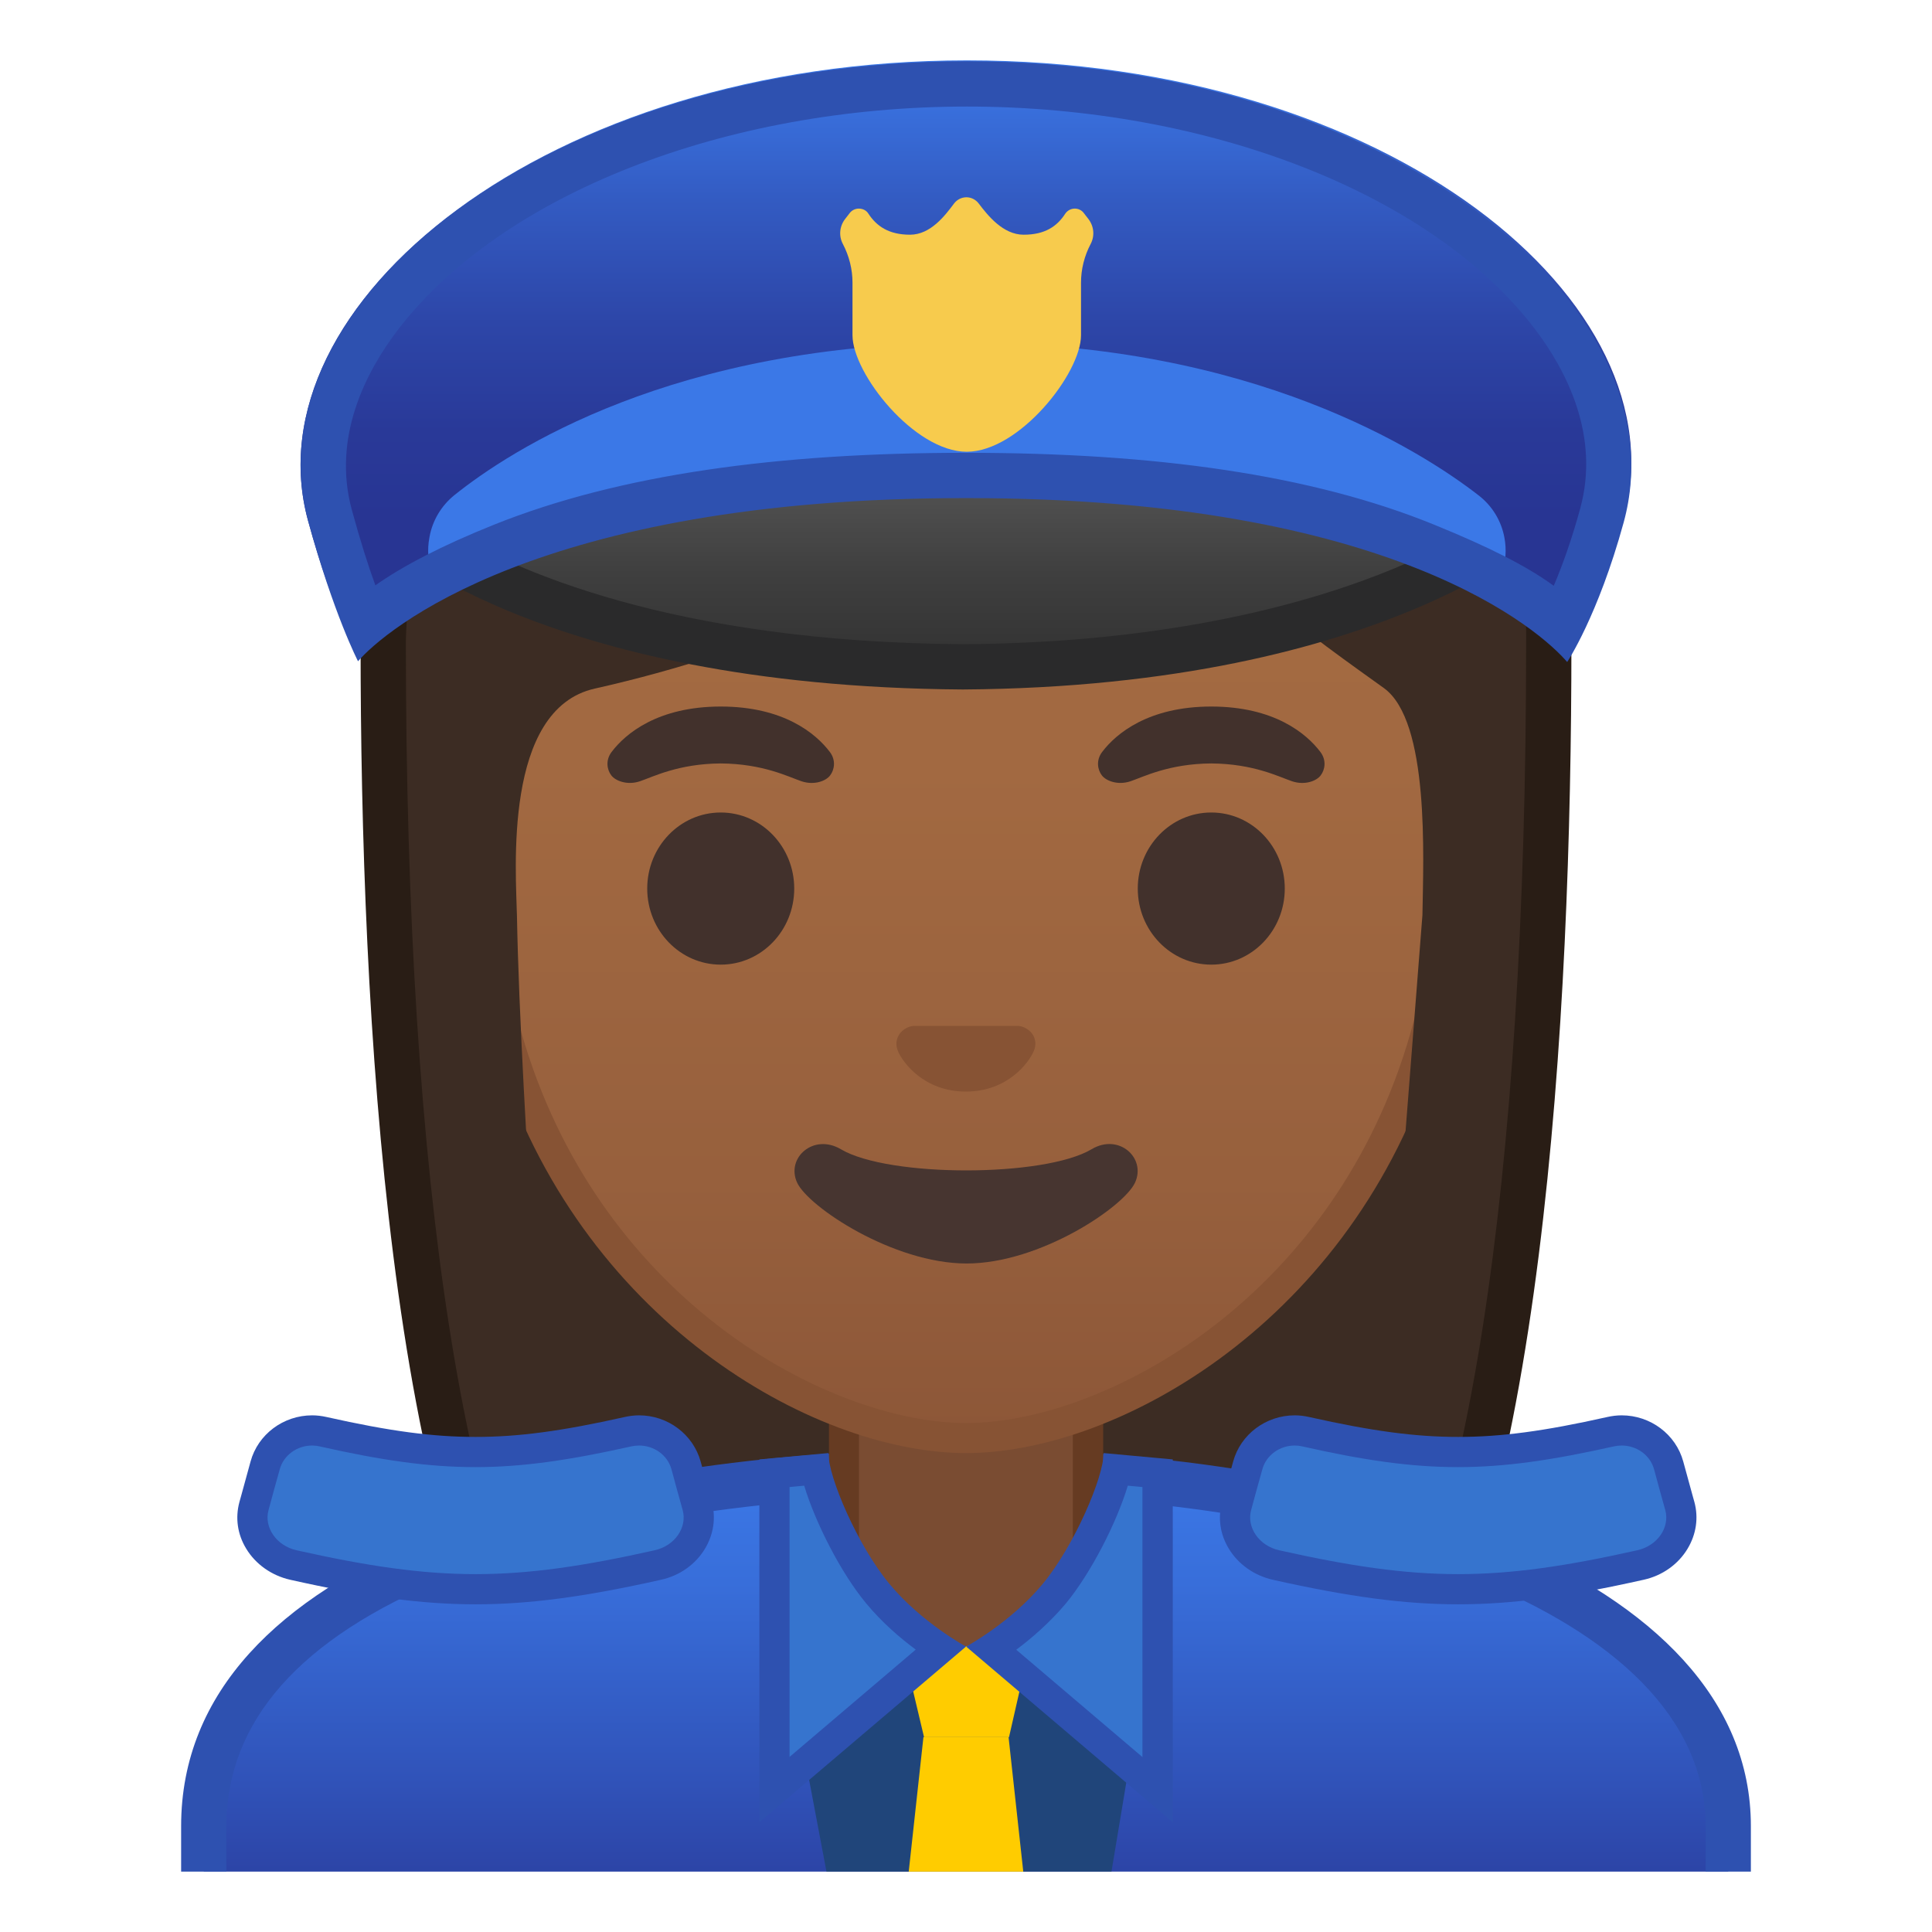 <svg width="100%" height="100%" viewBox="0 0 128 128" style="enable-background:new 0 0 128 128;" xmlns="http://www.w3.org/2000/svg" xmlns:xlink="http://www.w3.org/1999/xlink">
  <g id="body_x26_hair">
    <g>
      <radialGradient id="SVGID_1_" cx="91.646" cy="-33.391" gradientTransform="matrix(0.826 0 0 0.826 -11.448 19.85)" gradientUnits="userSpaceOnUse" r="57.903">
        <stop offset="0" style="stop-color:#554138"/>
        <stop offset="1" style="stop-color:#3C2C23"/>
      </radialGradient>
      <path d="M47.02,119.76c0,0-6.8-0.35-10.21-5.09c-7.37-10.23-11.42-35.81-11.42-72.02 c0-1.66,0.26-16.41,10.66-26.83C42.8,9.05,52.4,5.62,64.57,5.62c12.08,0,21.52,3.38,28.05,10.04 c9.82,10.02,10.04,24.16,9.99,26.89c0,36.31-4.06,61.89-11.42,72.12c-3.3,4.59-9.79,5.06-10.25,5.09L64,119.73L47.02,119.76z" style="fill:url(#SVGID_1_);"/>
      <path d="M64.57,7.12c11.66,0,20.74,3.23,26.98,9.59c9.6,9.8,9.59,24.2,9.56,25.81l0,0.12 c0,35.9-3.96,61.17-11.14,71.15c-2.84,3.94-8.55,4.43-9.08,4.46l-16.9-0.03l-16.88,0.03c-0.58-0.04-6.25-0.54-9.08-4.46 c-7.18-9.98-11.14-35.24-11.14-71.17c0-0.63,0.08-15.58,10.22-25.75C43.57,10.41,52.81,7.12,64.57,7.12 M64.57,4.12 c-41.01,0-40.68,37.92-40.68,38.52c0,24.56,1.88,59.25,11.71,72.9c3.9,5.41,11.43,5.71,11.43,5.71L64,121.23l16.97,0.03 c0,0,7.53-0.3,11.43-5.71c9.83-13.65,11.71-48.34,11.71-72.9C104.1,42.04,105.58,4.12,64.57,4.12L64.57,4.12z" style="fill:#291D15;"/>
    </g>
    <g>
      <defs>
        <rect id="SVGID_2_" height="120" width="120" x="4" y="4"/>
      </defs>
      <clipPath id="SVGID_3_">
        <use style="overflow:visible;" xlink:href="#SVGID_2_"/>
      </clipPath>
      <g id="XMLID_13_" style="clip-path:url(#SVGID_3_);">
        <linearGradient id="SVGID_4_" gradientUnits="userSpaceOnUse" x1="64" x2="64" y1="97.5" y2="130.5">
          <stop offset="3.247793e-03" style="stop-color:#3B78E7"/>
          <stop offset="0.223" style="stop-color:#386EDA"/>
          <stop offset="0.629" style="stop-color:#3052B8"/>
          <stop offset="1" style="stop-color:#283593"/>
        </linearGradient>
        <path d="M13.5,130.5v-9.51c0-17.29,27.21-23.46,50.5-23.49h0.14c13.39,0,25.82,2.15,35.01,6.05 c7,2.98,15.35,8.42,15.35,17.44v9.51H13.5z" style="fill:url(#SVGID_4_);"/>
        <path d="M64.14,99c24.28,0,48.86,7.55,48.86,21.99V129H15v-8.01c0-6.95,4.88-12.47,14.52-16.42 C38.26,100.99,50.51,99.02,64,99L64.14,99 M64.14,96c-0.05,0-0.09,0-0.14,0c-25.65,0.03-52,7.1-52,24.99V132h104v-11.01 C116,104.13,89.9,96,64.14,96L64.14,96z" style="fill:#2E51B0;"/>
      </g>
      <g id="XMLID_11_" style="clip-path:url(#SVGID_3_);">
        <path d="M63.17,115.23c-4,0-7.26-3.22-7.26-7.17V91.08h16.16v16.98c0,3.96-3.26,7.17-7.26,7.17H63.17z" style="fill:#7A4C32;"/>
        <path d="M71.08,92.08v15.98c0,3.4-2.81,6.17-6.26,6.17h-1.65c-3.45,0-6.26-2.77-6.26-6.17V92.08H64H71.08 M73.08,90.08H64h-9.08v17.98c0,4.51,3.7,8.17,8.26,8.17h1.65c4.56,0,8.26-3.66,8.26-8.17V90.08L73.08,90.08z" style="fill:#663B22;"/>
      </g>
      <polygon points="63.97,109.09 53.31,116.35 55.89,130 63.99,130 64.43,130 72.64,130 74.87,116.59 " style="clip-path:url(#SVGID_3_);fill:#20457A;"/>
      <polygon points="66.85,115.09 61.22,115.09 59.44,107.59 63.97,109.09 68.56,107.59 " style="clip-path:url(#SVGID_3_);fill:#FFCC00;"/>
      <polygon points="68.82,133.38 59.18,133.38 61.18,115.09 66.82,115.09 " style="clip-path:url(#SVGID_3_);fill:#FFCC00;"/>
      <g style="clip-path:url(#SVGID_3_);">
        <g>
          <path d="M31.51,105.29c-3.46,0-7.08-0.48-12.08-1.6c-0.96-0.21-1.78-0.8-2.26-1.59 c-0.43-0.71-0.55-1.53-0.34-2.3l0.74-2.69c0.38-1.37,1.66-2.33,3.11-2.33c0.25,0,0.49,0.03,0.74,0.08 c4.21,0.95,7.23,1.35,10.09,1.35c2.87,0,5.89-0.4,10.09-1.35c0.24-0.05,0.49-0.08,0.73-0.08c1.46,0,2.74,0.96,3.11,2.33 l0.74,2.69c0.21,0.77,0.09,1.59-0.34,2.3c-0.48,0.8-1.3,1.38-2.26,1.59C38.58,104.81,34.97,105.29,31.51,105.29z" style="fill:#3674CE;"/>
          <path d="M42.34,95.77c0.98,0,1.89,0.62,2.15,1.59c0.29,1.08,0.44,1.62,0.74,2.69 c0.31,1.14-0.51,2.36-1.86,2.66c-4.69,1.05-8.27,1.58-11.86,1.58s-7.17-0.53-11.86-1.58c-1.34-0.3-2.17-1.52-1.86-2.66 c0.29-1.08,0.44-1.62,0.74-2.69c0.26-0.97,1.17-1.59,2.15-1.59c0.17,0,0.34,0.02,0.51,0.06c4.07,0.92,7.19,1.37,10.31,1.37 s6.24-0.46,10.31-1.37C41.99,95.79,42.17,95.77,42.34,95.77 M42.34,93.77L42.34,93.77c-0.32,0-0.64,0.04-0.95,0.11 c-4.19,0.94-7.05,1.32-9.88,1.32s-5.69-0.38-9.88-1.32c-0.31-0.07-0.63-0.11-0.95-0.11c-1.91,0-3.59,1.26-4.08,3.06l-0.62,2.26 l-0.12,0.43c-0.28,1.04-0.13,2.13,0.45,3.08c0.62,1.03,1.68,1.78,2.9,2.06c5.08,1.14,8.76,1.63,12.3,1.63s7.22-0.49,12.3-1.63 c1.22-0.27,2.28-1.02,2.9-2.06c0.57-0.95,0.73-2.04,0.45-3.08l-0.74-2.69C45.92,95.03,44.25,93.77,42.34,93.77L42.34,93.77z" style="fill:#2E51B0;"/>
        </g>
      </g>
      <g style="clip-path:url(#SVGID_3_);">
        <g>
          <path d="M96.62,105.29c-3.46,0-7.08-0.48-12.08-1.6c-0.96-0.21-1.78-0.8-2.26-1.59 c-0.43-0.71-0.55-1.53-0.34-2.3l0.74-2.69c0.38-1.37,1.66-2.33,3.11-2.33c0.25,0,0.49,0.03,0.74,0.08 c4.21,0.95,7.23,1.35,10.09,1.35c2.87,0,5.89-0.4,10.1-1.35c0.24-0.05,0.49-0.08,0.73-0.08c1.46,0,2.74,0.96,3.11,2.33 l0.74,2.69c0.21,0.77,0.09,1.59-0.34,2.3c-0.48,0.8-1.3,1.38-2.26,1.59C103.69,104.81,100.08,105.29,96.62,105.29z" style="fill:#3674CE;"/>
          <path d="M107.44,95.77c0.98,0,1.89,0.62,2.15,1.59c0.29,1.08,0.44,1.62,0.74,2.69 c0.31,1.14-0.51,2.36-1.86,2.66c-4.69,1.05-8.27,1.58-11.86,1.58s-7.17-0.53-11.86-1.58c-1.34-0.3-2.17-1.52-1.86-2.66 c0.29-1.08,0.44-1.62,0.74-2.69c0.26-0.97,1.17-1.59,2.15-1.59c0.17,0,0.34,0.02,0.51,0.06c4.07,0.92,7.19,1.37,10.31,1.37 c3.12,0,6.24-0.46,10.31-1.37C107.1,95.79,107.27,95.77,107.44,95.77 M107.44,93.77c-0.32,0-0.64,0.04-0.95,0.11 c-4.19,0.94-7.05,1.32-9.88,1.32c-2.83,0-5.69-0.38-9.88-1.32c-0.31-0.07-0.63-0.11-0.95-0.11c-1.91,0-3.59,1.26-4.08,3.06 l-0.62,2.26l-0.12,0.43c-0.28,1.04-0.13,2.13,0.45,3.08c0.62,1.03,1.68,1.78,2.9,2.06c5.08,1.14,8.76,1.63,12.3,1.63 s7.22-0.49,12.3-1.63c1.22-0.27,2.28-1.02,2.9-2.06c0.57-0.95,0.73-2.04,0.45-3.08l-0.12-0.43l-0.62-2.26 C111.03,95.03,109.35,93.77,107.44,93.77L107.44,93.77z" style="fill:#2E51B0;"/>
        </g>
      </g>
      <g style="clip-path:url(#SVGID_3_);">
        <g>
          <path d="M51.31,97.61l2.71-0.25c0.52,2.33,2.37,6.1,4.13,8.23c1.37,1.65,3.03,2.9,4.15,3.64l-10.99,9.35 V97.61z" style="fill:#3674CE;"/>
          <path d="M53.28,98.43c0.75,2.48,2.44,5.79,4.1,7.79c1.04,1.26,2.25,2.3,3.29,3.07l-8.36,7.11V98.52 L53.28,98.43 M54.88,96.27l-4.57,0.42v24.04L64,109.09c0,0-2.95-1.59-5.07-4.15C56.83,102.42,54.88,97.87,54.88,96.27 L54.88,96.27z" style="fill:#2E51B0;"/>
        </g>
        <g>
          <path d="M65.7,109.22c1.11-0.74,2.78-1.99,4.15-3.64c1.76-2.12,3.61-5.9,4.13-8.23l2.71,0.25v20.96 L65.7,109.22z" style="fill:#3674CE;"/>
          <path d="M74.72,98.43l0.97,0.09v17.89l-8.36-7.11c1.03-0.77,2.24-1.82,3.29-3.07 C72.28,104.21,73.97,100.91,74.72,98.43 M73.12,96.27c0,1.6-1.95,6.15-4.04,8.67c-2.12,2.56-5.07,4.15-5.07,4.15l13.69,11.64 V96.69L73.12,96.27L73.12,96.27z" style="fill:#2E51B0;"/>
        </g>
      </g>
    </g>
  </g>
  <g id="head">
    <g>
      <linearGradient id="SVGID_5_" gradientUnits="userSpaceOnUse" x1="64" x2="64" y1="94.708" y2="17.885">
        <stop offset="0" style="stop-color:#8D5738"/>
        <stop offset="0.216" style="stop-color:#97603D"/>
        <stop offset="0.573" style="stop-color:#A26941"/>
        <stop offset="1" style="stop-color:#A56C43"/>
      </linearGradient>
      <path d="M64,95.27c-2.3,0-4.91-0.5-7.56-1.43C45.1,89.83,31.87,77.5,31.87,55.95 c0-28.72,17.31-38.91,32.13-38.91s32.13,10.19,32.13,38.91c0,21.58-13.26,33.9-24.61,37.9C68.89,94.78,66.29,95.27,64,95.27z" style="fill:url(#SVGID_5_);"/>
      <path d="M64,18.04L64,18.04c8.41,0,16.06,3.25,21.55,9.15c6.27,6.73,9.58,16.68,9.58,28.77 c0,21.06-12.9,33.07-23.94,36.96c-2.53,0.89-5.01,1.36-7.19,1.36c-2.19,0-4.69-0.48-7.23-1.38c-11.03-3.9-23.9-15.92-23.9-36.94 c0-12.09,3.31-22.03,9.58-28.77C47.94,21.29,55.59,18.04,64,18.04 M64,16.04L64,16.04L64,16.04c-17.2,0-33.13,12.79-33.13,39.91 c0,21.79,13.49,34.67,25.23,38.83c2.8,0.99,5.5,1.49,7.9,1.49c2.38,0,5.07-0.49,7.85-1.47c11.76-4.14,25.28-17.03,25.28-38.84 C97.13,28.83,81.2,16.04,64,16.04L64,16.04z" style="fill:#875334;"/>
    </g>
    <g>
      <defs>
        <path id="SVGID_6_" d="M30.41,88.85l-1.5-51.44c0-16.95,15.78-29.85,32.73-29.85h4.93c16.95,0,32.54,12.9,32.54,29.85l-1.5,51.18 L30.41,88.85z"/>
      </defs>
      <clipPath id="SVGID_7_">
        <use style="overflow:visible;" xlink:href="#SVGID_6_"/>
      </clipPath>
      <g style="clip-path:url(#SVGID_7_);">
        <radialGradient id="SVGID_8_" cx="110.023" cy="-24.542" gradientTransform="matrix(0.796 0 0 0.796 -23.582 19.115)" gradientUnits="userSpaceOnUse" r="48.206">
          <stop offset="0" style="stop-color:#554138"/>
          <stop offset="1" style="stop-color:#3C2C23"/>
        </radialGradient>
        <path d="M101.89,42.65c0,0,1.02-35.57-37.81-35.57S26.11,42.65,26.11,42.65s0.33,45.48,3.2,51.39 s7.2,5.71,7.2,5.71s-2.03-26.54-2.26-39.04c-0.06-2.92-0.94-13.73,5.16-15.09c22.36-5.02,35.01-16.89,35.01-16.89 c3.29,7.19,13.58,14.19,17.27,16.86c3.03,2.19,2.61,11.2,2.55,15.03l-3.05,39.06c0,0,4.68,0.37,7.65-5.64 C101.8,88.02,101.89,42.65,101.89,42.65z" style="fill:url(#SVGID_8_);"/>
      </g>
    </g>
    <g>
      <path d="M67.81,68.05c-0.1-0.04-0.21-0.07-0.32-0.08h-6.99c-0.11,0.01-0.21,0.04-0.32,0.08 c-0.63,0.26-0.98,0.91-0.68,1.61c0.3,0.7,1.69,2.66,4.49,2.66c2.8,0,4.19-1.96,4.49-2.66C68.79,68.97,68.45,68.31,67.81,68.05z" style="fill:#875334;"/>
      <g>
        <ellipse cx="47.75" cy="58.87" rx="4.87" ry="5.04" style="fill:#42312C;"/>
        <ellipse cx="80.25" cy="58.87" rx="4.87" ry="5.04" style="fill:#42312C;"/>
        <path d="M54.98,49.82c-0.93-1.23-3.07-3.01-7.23-3.01s-6.31,1.79-7.23,3.01 c-0.41,0.54-0.31,1.17-0.02,1.55c0.26,0.35,1.04,0.68,1.9,0.39c0.86-0.29,2.54-1.16,5.35-1.18c2.81,0.02,4.49,0.89,5.35,1.18 c0.86,0.29,1.64-0.03,1.9-0.39C55.29,50.99,55.39,50.36,54.98,49.82z" style="fill:#42312C;"/>
        <path d="M87.48,49.82c-0.93-1.23-3.07-3.01-7.23-3.01c-4.16,0-6.31,1.79-7.23,3.01 c-0.41,0.54-0.31,1.17-0.02,1.55c0.26,0.35,1.04,0.68,1.9,0.39c0.86-0.29,2.54-1.16,5.35-1.18c2.81,0.02,4.49,0.89,5.35,1.18 c0.86,0.29,1.64-0.03,1.9-0.39C87.79,50.99,87.89,50.36,87.48,49.82z" style="fill:#42312C;"/>
      </g>
      <path d="M72.32,76.14c-3.15,1.87-13.46,1.87-16.61,0c-1.81-1.07-3.65,0.57-2.9,2.21 c0.74,1.61,6.37,5.36,11.23,5.36s10.42-3.75,11.16-5.36C75.95,76.71,74.12,75.06,72.32,76.14z" style="fill:#473530;"/>
    </g>
  </g>
  <g id="hat">
    <g>
      <g id="XMLID_9_">
        <linearGradient id="SVGID_9_" gradientUnits="userSpaceOnUse" x1="64.022" x2="64.022" y1="25.818" y2="43.693">
          <stop offset="4.021925e-03" style="stop-color:#666666"/>
          <stop offset="0.099" style="stop-color:#606060"/>
          <stop offset="0.68" style="stop-color:#3F3F3F"/>
          <stop offset="1" style="stop-color:#333333"/>
        </linearGradient>
        <path d="M63.79,44.18c-22.51-0.15-33.39-6.6-36.54-8.89c2.22-2.56,10.66-9.57,36.54-9.57 c25.68,0,34.55,6.52,37,9.01C97.5,37.18,86.28,44.03,63.79,44.18z" style="fill:url(#SVGID_9_);"/>
        <path d="M63.79,27.22c21.68,0,31,4.67,34.57,7.37c-1.37,0.87-3.33,1.96-5.96,3.06 c-5.39,2.24-14.74,4.94-28.59,5.03c-19.39-0.13-29.91-4.99-34.2-7.61C32.94,32.25,41.94,27.22,63.79,27.22 M63.79,24.22 c-33.25,0-38.58,11.36-38.58,11.36s10.25,9.91,38.58,10.1c28.33-0.19,39.11-10.73,39.11-10.73S97.05,24.22,63.79,24.22 L63.79,24.22z" style="fill:#2A2A2B;"/>
      </g>
      <linearGradient id="SVGID_10_" gradientUnits="userSpaceOnUse" x1="64" x2="64" y1="4.352" y2="34.313">
        <stop offset="3.247793e-03" style="stop-color:#3B78E7"/>
        <stop offset="0.011" style="stop-color:#3B77E6"/>
        <stop offset="0.298" style="stop-color:#335BC2"/>
        <stop offset="0.568" style="stop-color:#2D46A8"/>
        <stop offset="0.809" style="stop-color:#293998"/>
        <stop offset="1" style="stop-color:#283593"/>
      </linearGradient>
      <path d="M20.41,34.5c1.69,6.19,3.31,8.81,3.31,8.81C25.44,41.31,35.65,32,63.93,32 c0.01,0,0.12,0,0.12,0l0,0c0,0-0.01,0,0.04,0c28.28,0,38.03,9.36,39.74,11.36c0,0,2.04-2.8,3.74-8.99 C111.51,20.05,92.06,4,64.06,4C36.12,4,16.5,20.2,20.41,34.5z" style="fill:url(#SVGID_10_);"/>
      <g>
        <defs>
          <path id="SVGID_11_" d="M20.41,34.5c1.69,6.19,3.31,8.81,3.31,8.81C25.44,41.31,35.65,32,63.93,32c0.01,0,0.12,0,0.12,0l0,0 c0,0-0.01,0,0.04,0c28.28,0,38.03,9.36,39.74,11.36c0,0,2.04-2.8,3.74-8.99C111.51,20.05,92.06,4,64.06,4 C36.12,4,16.5,20.2,20.41,34.5z"/>
        </defs>
        <clipPath id="SVGID_12_">
          <use style="overflow:visible;" xlink:href="#SVGID_11_"/>
        </clipPath>
        <path id="XMLID_7_" d="M99.67,35.61c-0.21-1.12-0.82-2.11-1.72-2.8 c-3.74-2.9-14.93-10.1-33.89-10.1c-19.45,0-30.34,7.19-33.95,10.09c-0.86,0.69-1.45,1.67-1.65,2.75l-0.01,0.06 c-0.62,3.29,2.35,6.14,5.61,5.36c6.79-1.64,17.85-3.73,30-3.75c12.15,0.02,23.21,2.12,30,3.75 C97.31,41.75,100.29,38.9,99.67,35.61L99.67,35.61z" style="clip-path:url(#SVGID_12_);fill:#3B78E7;"/>
      </g>
      <path id="XMLID_4_" d="M71.21,13.82L71.21,13.82c-0.26,0-0.49,0.13-0.63,0.33c-0.54,0.84-1.34,1.4-2.76,1.4 c-1.37,0-2.38-1.28-2.98-2.07c-0.19-0.25-0.49-0.41-0.81-0.41h0c-0.33,0-0.63,0.16-0.82,0.41c-0.59,0.79-1.55,2.07-2.92,2.07 c-1.41,0-2.22-0.57-2.76-1.4c-0.13-0.21-0.37-0.33-0.63-0.33l0,0c-0.24,0-0.46,0.11-0.6,0.29l-0.31,0.4 c-0.37,0.48-0.43,1.12-0.15,1.65v0c0.42,0.8,0.64,1.68,0.64,2.57v3.48c0,2.54,4.1,7.72,7.57,7.72s7.57-5.19,7.57-7.72v-3.48 c0-0.89,0.22-1.77,0.64-2.57v0c0.28-0.53,0.22-1.17-0.15-1.65l-0.31-0.4C71.67,13.93,71.44,13.82,71.21,13.82z" style="fill:#F7CB4D;"/>
      <path d="M64.06,7.06c16.03,0,30.79,5.78,37.61,14.71c2.11,2.77,4.35,7.09,3.02,11.93 c-0.58,2.12-1.2,3.82-1.75,5.11c-1.79-1.31-4.34-2.59-7.88-4.03C86.9,31.44,76.48,30,64.06,30h-0.12 c-12.39,0-22.88,1.43-31.18,4.75c-3.52,1.41-6.09,2.76-7.89,4.03c-0.47-1.28-1.01-2.98-1.56-5c-1.31-4.8,0.92-9.13,3.03-11.9 C33.19,12.9,48,7.06,64.06,7.06 M64.06,4.06C36.12,4.06,16.5,20.2,20.41,34.5c1.69,6.19,3.31,9.31,3.31,9.31 C25.44,41.81,35.65,33,63.93,33c0.01,0,0.12,0,0.12,0h0c0,0,0,0,0.04,0c28.28,0,38.03,8.86,39.74,10.86c0,0,2.04-3.05,3.74-9.24 C111.51,20.3,92.06,4.06,64.06,4.06L64.06,4.06z" style="fill:#2E51B0;"/>
    </g>
  </g>
</svg>
